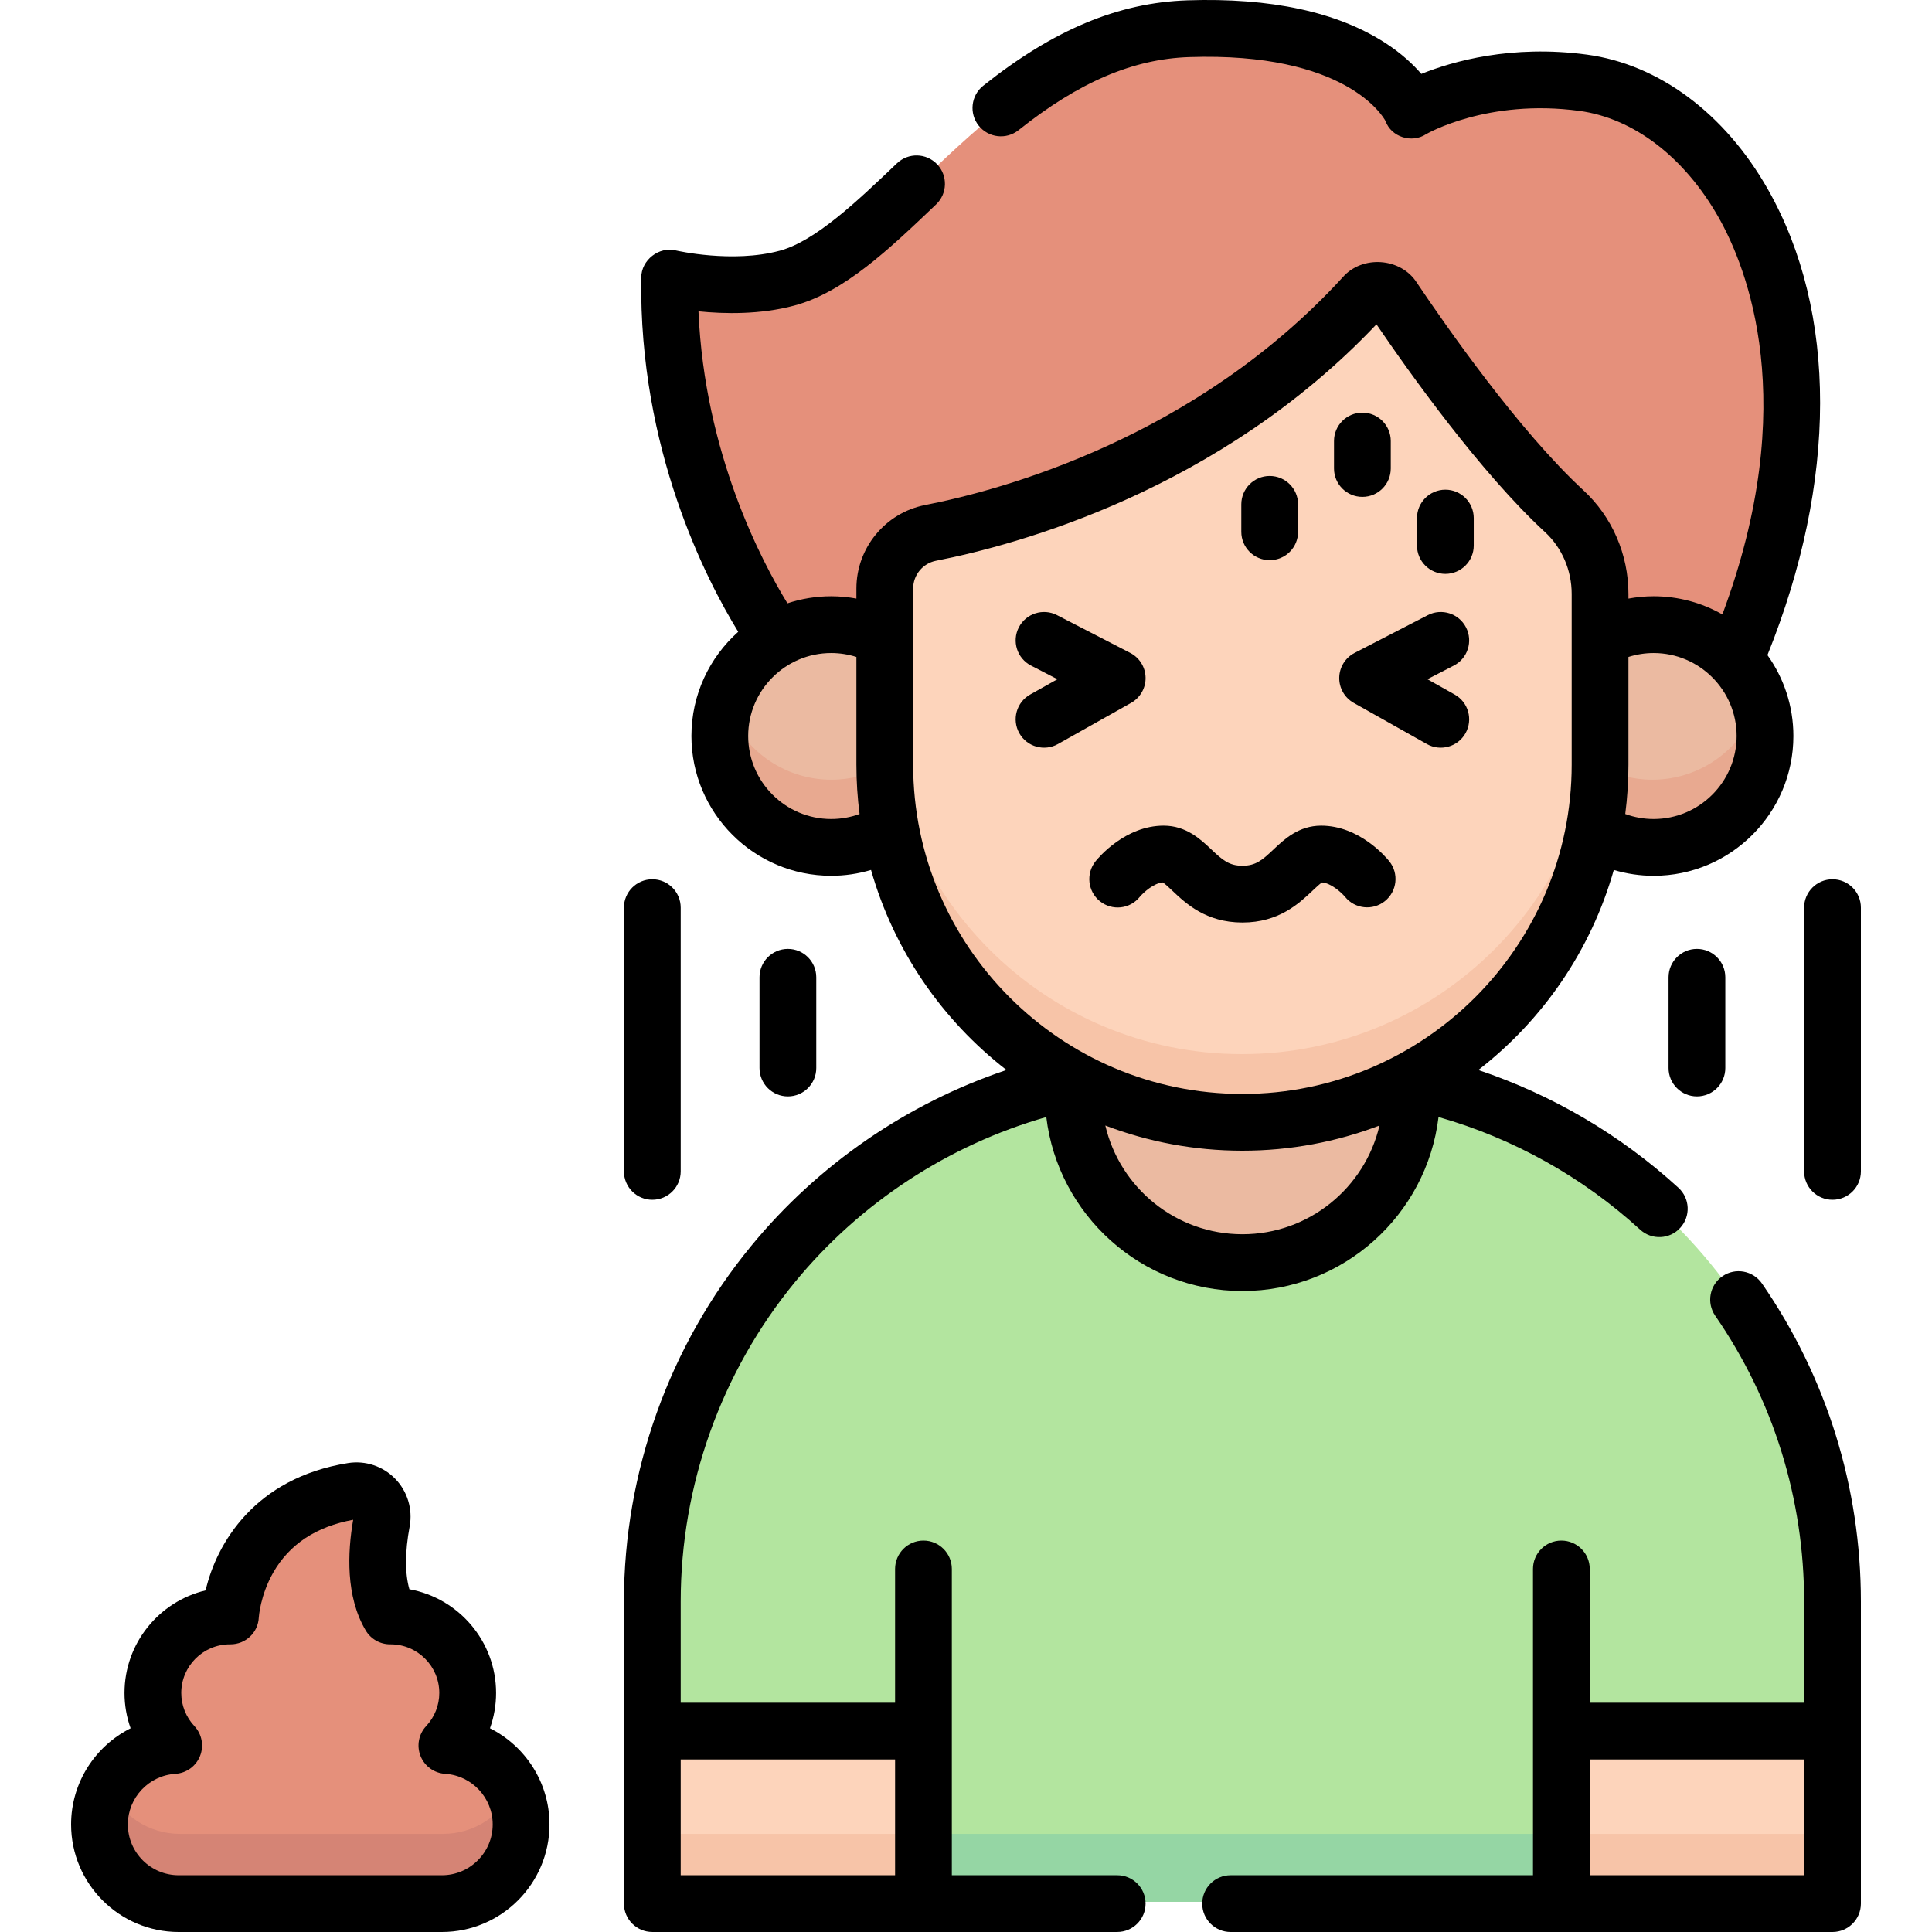 <svg width="100" height="100" viewBox="0 0 100 100" fill="none" xmlns="http://www.w3.org/2000/svg">
<g clip-path="url(#clip0)">
<path d="M40.229 33.097C40.229 33.097 34.529 25.418 34.69 14.465C34.69 14.465 37.912 15.232 40.757 14.465C46.332 12.961 51.817 1.901 61.481 1.579C71.146 1.257 73.02 5.767 73.02 5.767C73.02 5.767 76.575 3.654 81.884 4.371C89.83 5.445 96.81 17.551 89.716 34.181" fill="#E5907B"/>
<path d="M80.908 26.509C77.459 23.327 73.618 17.821 72.076 15.522C71.721 14.994 70.97 14.944 70.54 15.414C62.758 23.913 52.678 26.745 48.167 27.627C46.793 27.895 45.804 29.101 45.804 30.501V39.6C45.804 49.803 54.076 58.075 64.28 58.075C74.484 58.075 82.755 49.803 82.755 39.6V30.779C82.755 29.162 82.097 27.606 80.908 26.509Z" fill="#FDD4BB"/>
<path d="M64.28 54.56C54.076 54.56 45.804 46.288 45.804 36.084V39.6C45.804 49.803 54.076 58.075 64.28 58.075C74.484 58.075 82.755 49.803 82.755 39.6V36.084C82.755 46.288 74.484 54.56 64.28 54.56Z" fill="#F7C4A8"/>
<path d="M45.804 39.6V33.075C44.983 32.623 44.039 32.365 43.036 32.365C39.858 32.365 37.282 34.942 37.282 38.119C37.282 41.297 39.858 43.873 43.036 43.873C44.168 43.873 45.223 43.545 46.113 42.98C45.911 41.884 45.804 40.754 45.804 39.6Z" fill="#EBBAA1"/>
<path d="M82.755 39.6V33.075C83.577 32.623 84.52 32.365 85.523 32.365C88.701 32.365 91.277 34.942 91.277 38.119C91.277 41.297 88.701 43.873 85.523 43.873C84.391 43.873 83.336 43.545 82.446 42.98C82.648 41.884 82.755 40.754 82.755 39.6Z" fill="#EBBAA1"/>
<path d="M43.036 40.358C40.471 40.358 38.3 38.679 37.556 36.361C37.379 36.916 37.282 37.506 37.282 38.119C37.282 41.297 39.858 43.873 43.036 43.873C44.168 43.873 45.223 43.545 46.113 42.98C45.913 41.898 45.807 40.784 45.805 39.645C44.983 40.098 44.04 40.358 43.036 40.358Z" fill="#E8A990"/>
<path d="M85.523 40.358C84.519 40.358 83.576 40.098 82.754 39.645C82.752 40.784 82.646 41.898 82.446 42.98C83.336 43.545 84.391 43.873 85.523 43.873C88.701 43.873 91.277 41.297 91.277 38.119C91.277 37.506 91.181 36.916 91.003 36.361C90.26 38.679 88.088 40.358 85.523 40.358Z" fill="#E8A990"/>
<path d="M72.933 55.926C70.351 57.297 67.406 58.075 64.28 58.075C61.153 58.075 58.208 57.297 55.627 55.926C43.159 58.536 33.795 69.591 33.795 82.835V98.438H94.764V82.835C94.764 69.591 85.4 58.536 72.933 55.926Z" fill="#B3E59F"/>
<path d="M33.795 94.922H94.764V98.438H33.795V94.922Z" fill="#95D6A4"/>
<path d="M64.28 58.075C61.129 58.075 58.164 57.286 55.568 55.896C55.551 56.123 55.539 56.352 55.539 56.584C55.539 61.411 59.452 65.324 64.28 65.324C69.107 65.324 73.02 61.411 73.02 56.584C73.02 56.352 73.008 56.123 72.99 55.896C70.395 57.286 67.43 58.075 64.28 58.075Z" fill="#EBBAA1"/>
<path d="M80.757 89.525H94.764V98.438H80.757V89.525Z" fill="#FDD4BB"/>
<path d="M47.803 98.438H33.795V89.525H47.803V98.438Z" fill="#FDD4BB"/>
<path d="M80.757 89.525H94.764V98.438H80.757V89.525Z" fill="#FDD4BB"/>
<path d="M47.803 98.438H33.795V89.525H47.803V98.438Z" fill="#FDD4BB"/>
<path d="M80.757 94.922H94.764V98.438H80.757V94.922Z" fill="#F7C4A8"/>
<path d="M47.803 98.438H33.795V94.922H47.803V98.438Z" fill="#F7C4A8"/>
<path d="M23.183 90.269C23.848 89.558 24.257 88.606 24.257 87.556C24.257 85.358 22.475 83.576 20.277 83.576H20.249C19.4 82.147 19.549 80.12 19.816 78.691C19.985 77.787 19.214 76.981 18.306 77.126C12.236 78.098 12.002 83.576 12.002 83.576H11.975C9.776 83.576 7.994 85.358 7.994 87.556C7.994 88.606 8.404 89.558 9.068 90.269C6.93 90.403 5.235 92.175 5.235 94.347C5.235 96.606 7.067 98.438 9.326 98.438H22.925C25.184 98.438 27.016 96.606 27.016 94.347C27.016 92.175 25.322 90.403 23.183 90.269Z" fill="#E5907B"/>
<path d="M22.925 94.922H9.326C7.697 94.922 6.295 93.967 5.637 92.589C5.382 93.122 5.235 93.716 5.235 94.347C5.235 96.606 7.067 98.438 9.326 98.438H22.925C25.184 98.438 27.016 96.606 27.016 94.347C27.016 93.716 26.869 93.122 26.615 92.589C25.957 93.967 24.554 94.922 22.925 94.922Z" fill="#D58475"/>
<path d="M52.76 37.951C53.16 38.665 54.066 38.905 54.76 38.511L58.547 36.38C59.017 36.114 59.305 35.613 59.295 35.073C59.285 34.533 58.98 34.041 58.5 33.794L54.713 31.84C53.993 31.468 53.106 31.751 52.734 32.472C52.362 33.193 52.645 34.079 53.366 34.451L54.731 35.156L53.319 35.95C52.612 36.348 52.361 37.244 52.76 37.951Z" fill="black"/>
<path d="M75.295 35.95L73.883 35.156L75.248 34.451C75.969 34.08 76.252 33.193 75.88 32.472C75.508 31.751 74.622 31.468 73.901 31.84L70.115 33.794C69.634 34.042 69.329 34.533 69.319 35.073C69.309 35.613 69.597 36.115 70.067 36.38L73.854 38.511C74.548 38.906 75.454 38.665 75.855 37.951C76.253 37.244 76.002 36.348 75.295 35.95Z" fill="black"/>
<path d="M89.154 66.058C88.486 66.519 88.319 67.434 88.779 68.101C91.79 72.462 93.381 77.578 93.381 82.898V88.132H82.285V81.209C82.285 80.398 81.627 79.74 80.816 79.74C80.004 79.74 79.347 80.398 79.347 81.209V89.601V97.062H63.697C62.885 97.062 62.227 97.719 62.227 98.531C62.227 99.342 62.885 100 63.697 100H94.851C95.662 100 96.32 99.342 96.32 98.531V82.898C96.32 76.979 94.548 71.285 91.198 66.432C90.736 65.764 89.822 65.597 89.154 66.058ZM93.382 97.062H82.285V91.07H93.382V97.062Z" fill="black"/>
<path d="M57.826 97.062H49.267V89.601V81.209C49.267 80.398 48.61 79.74 47.798 79.74C46.987 79.74 46.329 80.398 46.329 81.209V88.132H35.233V82.898C35.233 76.875 37.334 71 41.151 66.356C44.525 62.249 49.092 59.264 54.156 57.818C54.762 62.882 59.082 66.823 64.307 66.823C69.533 66.823 73.852 62.882 74.458 57.817C78.323 58.919 81.902 60.912 84.894 63.647C85.491 64.194 86.421 64.154 86.969 63.554C87.517 62.956 87.475 62.026 86.876 61.479C83.874 58.734 80.339 56.663 76.518 55.383C79.852 52.801 82.349 49.189 83.53 45.029C84.195 45.227 84.889 45.331 85.592 45.331C89.581 45.331 92.826 42.086 92.826 38.097C92.826 36.536 92.327 35.09 91.483 33.907C95.106 24.913 95.123 16.164 91.501 9.789C89.273 5.868 85.862 3.33 82.142 2.827C78.233 2.299 75.179 3.176 73.568 3.825C73.15 3.339 72.552 2.773 71.714 2.23C69.228 0.618 65.777 -0.127 61.455 0.017C57.882 0.137 54.525 1.541 50.89 4.438C50.256 4.943 50.152 5.868 50.657 6.502C51.163 7.137 52.087 7.241 52.722 6.735C55.837 4.252 58.643 3.051 61.553 2.954C69.641 2.685 71.582 6.015 71.714 6.263C72.007 7.096 73.081 7.429 73.815 6.944C73.846 6.926 76.993 5.096 81.749 5.739C84.552 6.117 87.176 8.123 88.947 11.24C90.418 13.83 93.244 20.848 89.15 31.802C88.099 31.205 86.885 30.862 85.592 30.862C85.154 30.862 84.717 30.904 84.288 30.983V30.742C84.288 28.699 83.441 26.746 81.964 25.384C81.964 25.384 81.964 25.384 81.964 25.384C78.61 22.29 74.815 16.837 73.338 14.636C72.511 13.333 70.508 13.19 69.497 14.354C61.884 22.669 51.845 25.367 47.882 26.141C45.822 26.544 44.327 28.361 44.327 30.463V30.982C43.897 30.904 43.461 30.862 43.022 30.862C42.232 30.862 41.471 30.991 40.758 31.227C39.435 29.075 36.467 23.474 36.153 16.114C37.483 16.25 39.35 16.292 41.122 15.814C43.691 15.121 46.005 12.915 48.455 10.578C49.042 10.018 49.064 9.088 48.504 8.501C47.944 7.914 47.014 7.892 46.427 8.452C44.351 10.432 42.204 12.479 40.357 12.977C37.916 13.636 35.027 12.973 35.001 12.967C34.119 12.733 33.182 13.462 33.192 14.374C33.061 23.259 36.567 30.026 38.21 32.701C36.725 34.026 35.788 35.953 35.788 38.096C35.788 42.085 39.033 45.33 43.022 45.33C43.725 45.33 44.419 45.227 45.084 45.029C46.266 49.188 48.762 52.8 52.095 55.382C46.962 57.105 42.353 60.264 38.881 64.49C34.634 69.658 32.295 76.196 32.295 82.897V98.53C32.295 99.342 32.952 99.999 33.764 99.999H33.764H57.826C58.638 99.999 59.295 99.342 59.295 98.53C59.295 97.719 58.638 97.062 57.826 97.062ZM84.288 39.58V34.004C84.708 33.87 85.148 33.801 85.592 33.801C87.961 33.801 89.888 35.728 89.888 38.096C89.888 40.465 87.961 42.392 85.592 42.392C85.088 42.392 84.591 42.304 84.123 42.133C84.231 41.297 84.288 40.445 84.288 39.58ZM43.022 42.392C40.654 42.392 38.726 40.465 38.726 38.096C38.726 35.728 40.654 33.801 43.022 33.801C43.466 33.801 43.907 33.87 44.327 34.004V39.58C44.327 40.445 44.383 41.297 44.491 42.133C44.023 42.304 43.527 42.392 43.022 42.392ZM64.307 63.884C60.86 63.884 57.966 61.478 57.212 58.257C59.418 59.098 61.809 59.56 64.307 59.56C66.805 59.56 69.196 59.098 71.402 58.257C70.648 61.478 67.754 63.884 64.307 63.884ZM47.265 39.58V30.463C47.265 29.764 47.761 29.159 48.446 29.025C52.622 28.209 63.099 25.395 71.246 16.788C72.971 19.325 76.633 24.463 79.972 27.544L79.972 27.543C80.847 28.351 81.35 29.517 81.35 30.742V39.579C81.35 48.976 73.704 56.622 64.307 56.622C54.91 56.622 47.265 48.977 47.265 39.58ZM46.329 97.062H35.233V91.07H46.329V97.062Z" fill="black"/>
<path d="M56.708 44.577C56.2 45.21 56.297 46.139 56.93 46.647C57.563 47.154 58.484 47.058 58.992 46.425C59.189 46.188 59.731 45.706 60.187 45.675C60.299 45.742 60.525 45.956 60.678 46.101C61.371 46.757 62.418 47.749 64.308 47.749C66.198 47.749 67.245 46.757 67.938 46.101C68.091 45.956 68.317 45.742 68.428 45.675C68.884 45.705 69.425 46.186 69.623 46.424C70.132 47.049 71.052 47.148 71.682 46.642C72.315 46.134 72.416 45.21 71.908 44.577C71.757 44.388 70.373 42.736 68.384 42.736C67.218 42.736 66.466 43.448 65.917 43.968C65.332 44.522 64.996 44.811 64.308 44.811C63.62 44.811 63.283 44.522 62.699 43.968C62.15 43.448 61.398 42.736 60.232 42.736C58.243 42.736 56.859 44.389 56.708 44.577Z" fill="black"/>
<path d="M74.812 29.704C75.623 29.704 76.281 29.047 76.281 28.235V26.816C76.281 26.004 75.623 25.346 74.812 25.346C74 25.346 73.343 26.004 73.343 26.816V28.235C73.343 29.047 74.001 29.704 74.812 29.704Z" fill="black"/>
<path d="M70.517 25.718C71.329 25.718 71.986 25.06 71.986 24.249V22.829C71.986 22.017 71.329 21.36 70.517 21.36C69.706 21.36 69.048 22.017 69.048 22.829V24.249C69.048 25.06 69.706 25.718 70.517 25.718Z" fill="black"/>
<path d="M65.719 28.994C66.531 28.994 67.189 28.337 67.189 27.525V26.105C67.189 25.294 66.531 24.636 65.719 24.636C64.908 24.636 64.25 25.294 64.25 26.105V27.525C64.25 28.337 64.908 28.994 65.719 28.994Z" fill="black"/>
<path d="M42.25 55.281V50.585C42.25 49.773 41.593 49.115 40.781 49.115C39.969 49.115 39.312 49.773 39.312 50.585V55.281C39.312 56.092 39.969 56.75 40.781 56.75C41.593 56.75 42.25 56.092 42.25 55.281Z" fill="black"/>
<path d="M33.764 62.1C34.575 62.1 35.233 61.442 35.233 60.63V46.98C35.233 46.169 34.575 45.511 33.764 45.511C32.952 45.511 32.294 46.169 32.294 46.98V60.63C32.295 61.442 32.952 62.1 33.764 62.1Z" fill="black"/>
<path d="M86.364 50.585V55.281C86.364 56.092 87.022 56.75 87.833 56.75C88.645 56.75 89.302 56.092 89.302 55.281V50.585C89.302 49.773 88.645 49.115 87.833 49.115C87.022 49.115 86.364 49.773 86.364 50.585Z" fill="black"/>
<path d="M94.85 45.511C94.039 45.511 93.381 46.169 93.381 46.98V60.63C93.381 61.442 94.039 62.1 94.85 62.1C95.662 62.1 96.32 61.442 96.32 60.63V46.98C96.32 46.169 95.662 45.511 94.85 45.511Z" fill="black"/>
<path d="M25.361 89.456C25.568 88.875 25.677 88.258 25.677 87.629C25.677 84.951 23.737 82.717 21.189 82.258C20.956 81.445 20.957 80.325 21.202 79.016C21.37 78.118 21.09 77.191 20.452 76.537C19.819 75.887 18.908 75.585 18.013 75.728C13.184 76.501 11.208 79.885 10.642 82.318C8.238 82.888 6.444 85.053 6.444 87.629C6.444 88.258 6.553 88.875 6.76 89.456C4.929 90.374 3.68 92.269 3.68 94.432C3.68 97.502 6.178 100 9.248 100H22.873C25.943 100 28.441 97.502 28.441 94.432C28.441 92.269 27.192 90.374 25.361 89.456ZM22.873 97.062H9.248C7.798 97.062 6.618 95.882 6.618 94.432C6.618 93.05 7.7 91.899 9.081 91.813C9.648 91.777 10.144 91.418 10.354 90.889C10.564 90.361 10.451 89.759 10.063 89.344C9.624 88.874 9.382 88.265 9.382 87.628C9.382 86.24 10.512 85.11 11.901 85.11H11.929C12.716 85.11 13.362 84.5 13.396 83.714C13.397 83.702 13.469 82.57 14.147 81.387C14.983 79.928 16.373 79.013 18.28 78.663C17.988 80.343 17.886 82.636 18.929 84.391C19.193 84.837 19.673 85.11 20.192 85.11H20.219C21.608 85.11 22.738 86.24 22.738 87.629C22.738 88.265 22.496 88.874 22.058 89.344C21.67 89.759 21.556 90.361 21.766 90.889C21.976 91.418 22.472 91.777 23.04 91.813C24.42 91.899 25.502 93.05 25.502 94.432C25.503 95.882 24.323 97.062 22.873 97.062Z" fill="black"/>
</g>
<defs>
<clipPath id="clip0">
<rect width="100" height="100" fill="white"/>
</clipPath>
</defs>
</svg>
